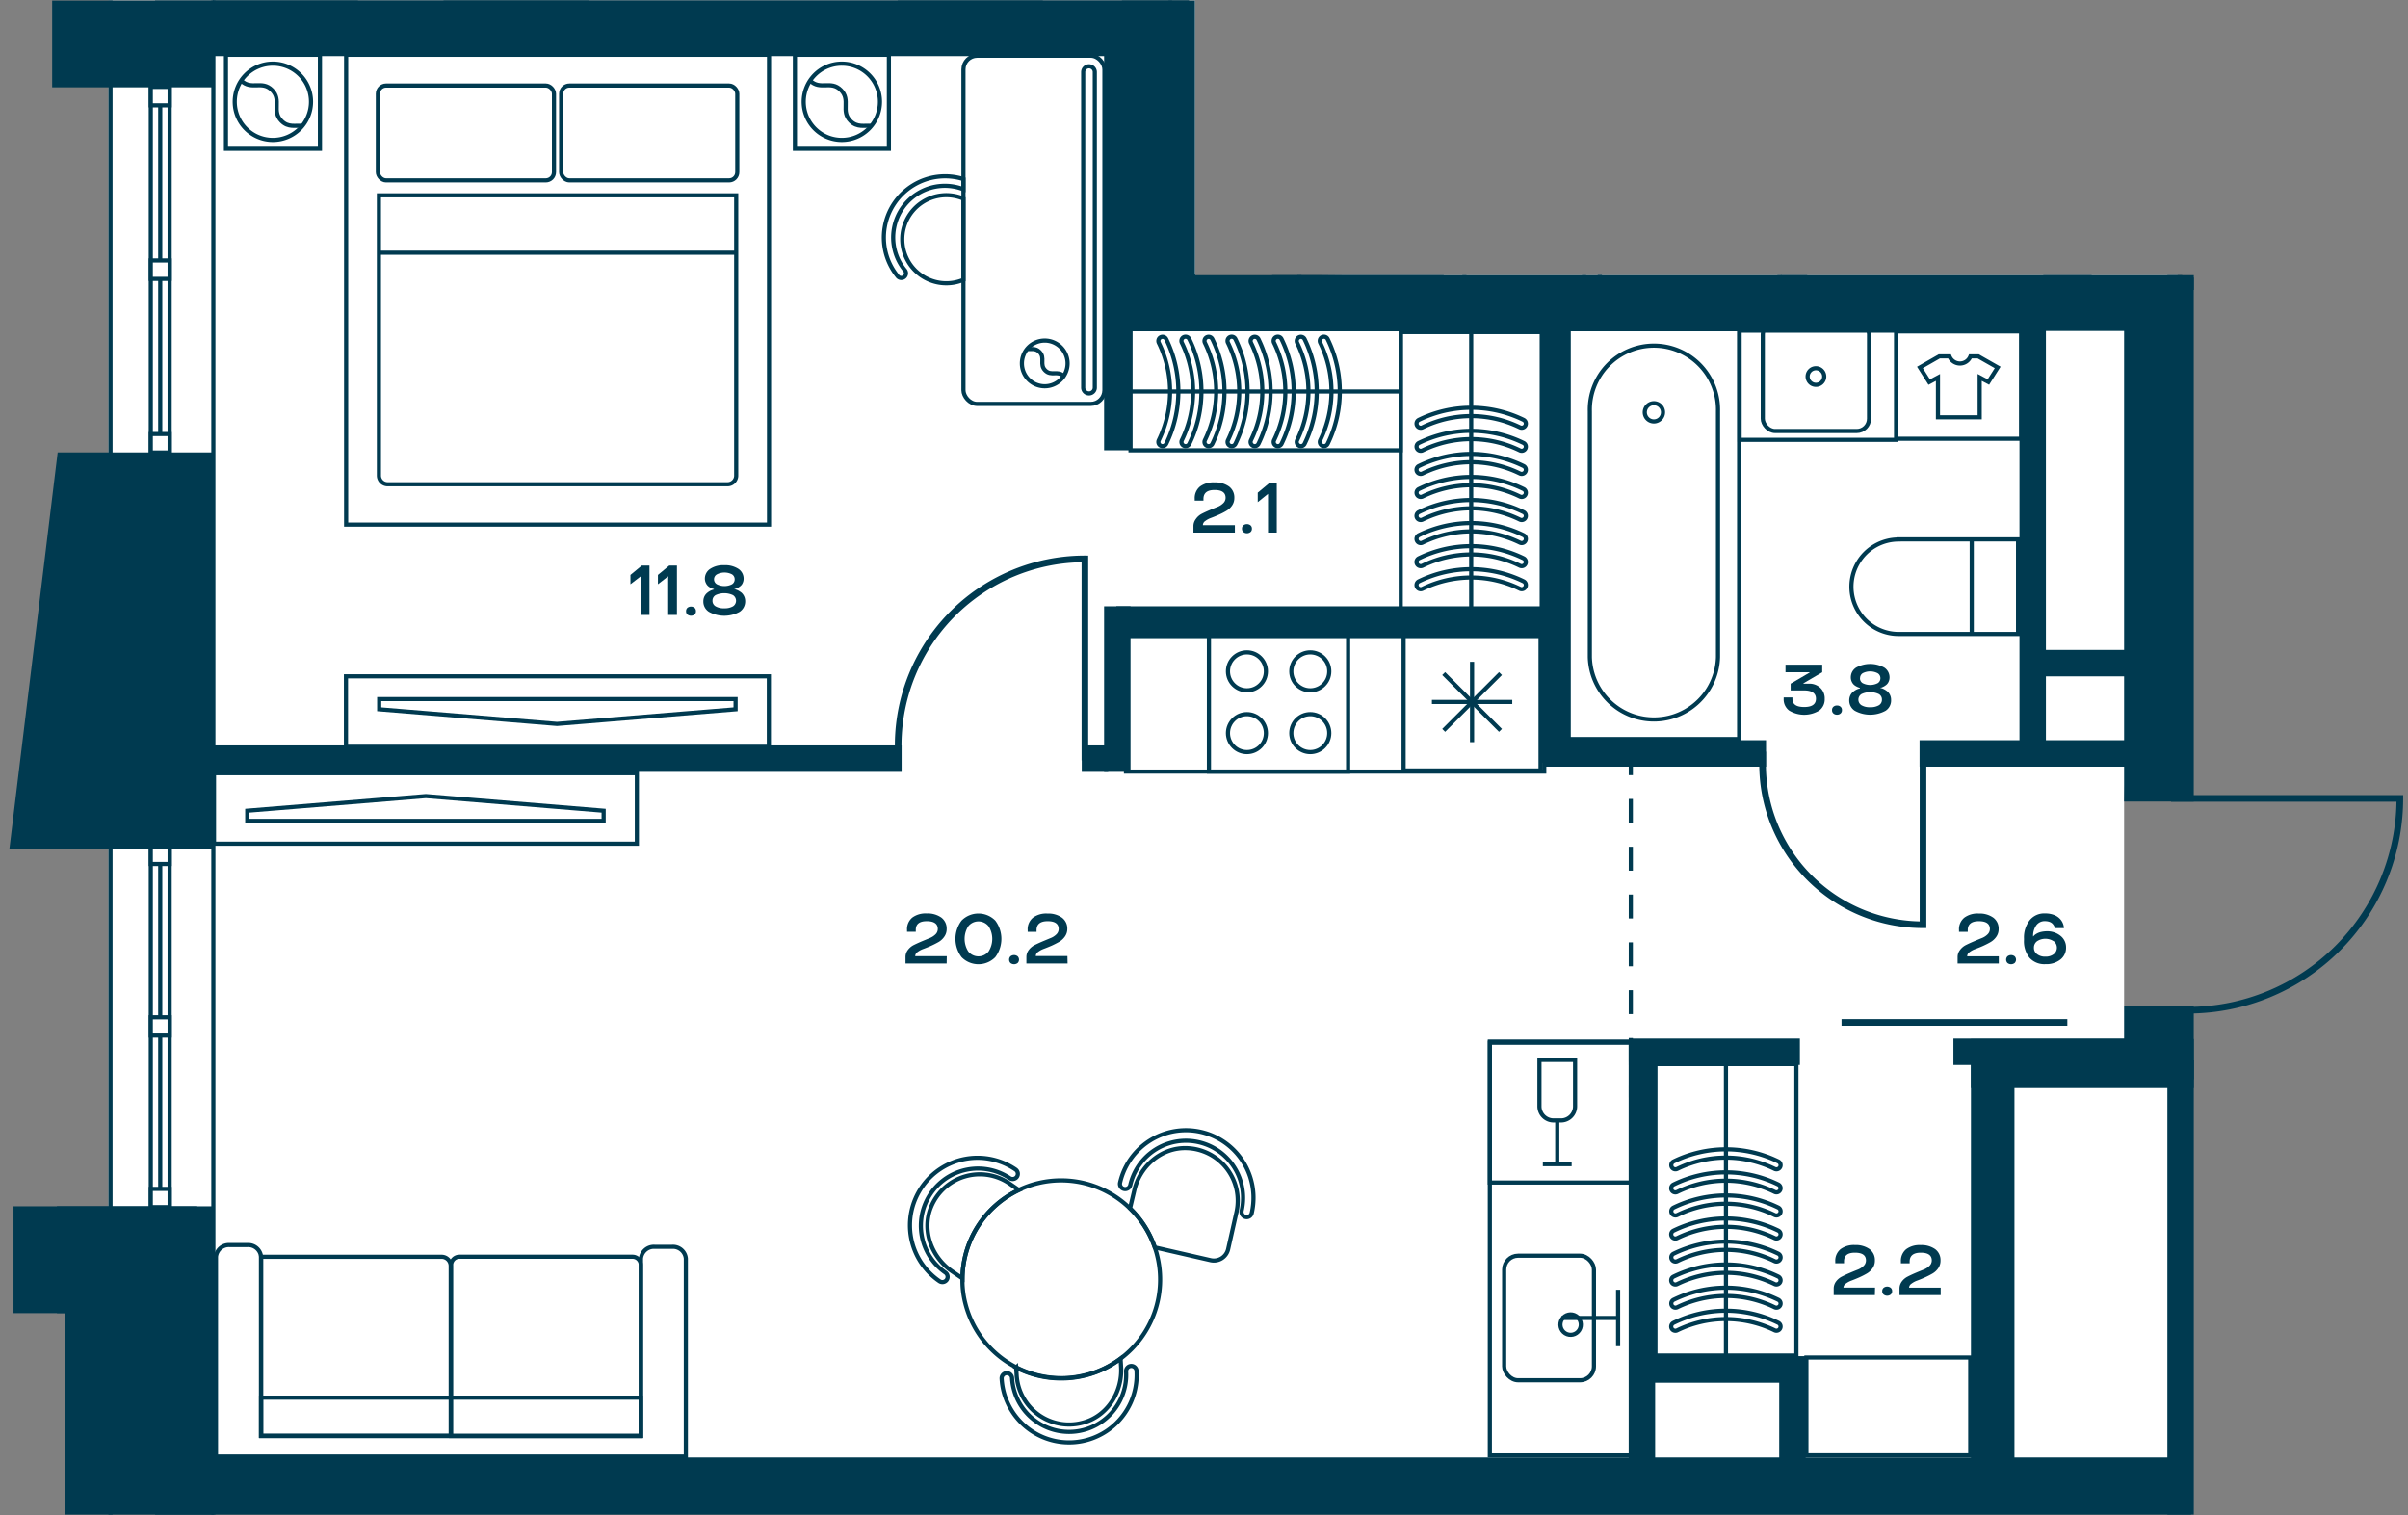 <svg id="Слой_1" data-name="Слой 1" xmlns="http://www.w3.org/2000/svg" xmlns:xlink="http://www.w3.org/1999/xlink" viewBox="0 0 581.1 365.67"><rect x="0" y="0" width="581.1" height="365.67" fill="#808080" stroke="none"/><defs><clipPath id="clip-path"><polygon points="0 0.14 0 316.91 15.65 316.91 15.65 365.53 581.1 365.53 581.1 66.41 288.4 66.41 288.4 0.14 0 0.14" fill="none"/></clipPath></defs><g clip-path="url(#clip-path)"><polygon points="579.11 -442.17 579.11 -101.97 644.16 -98.19 655.26 -79.24 655.26 -31.99 653.94 172.35 673.6 176.99 676.79 208.42 1141.13 208.42 1141.13 -442.17 579.11 -442.17" fill="#fff"/></g><path d="M317.5,66.41l208,2,0-2ZM26.19.14V1.83H284.93V66.09l3.47,0V.14Z" fill="#fff"/><polygon points="26.19 0.54 26.19 357.35 526.66 358.32 526.66 253.82 512.59 242.75 512.59 193.44 517.83 70.74 286.87 67.44 286.87 0.54 26.19 0.54" fill="#fff"/><g clip-path="url(#clip-path)"><rect x="26.67" y="-441.75" width="1115.44" height="2194.74" fill="none" stroke="#003a50" stroke-miterlimit="10"/><polygon points="51.49 643.97 51.49 1730.04 1117.96 1730.04 1117.96 -417.83 51.49 -417.99 51.49 575.17 51.49 643.97" fill="none" stroke="#003a50" stroke-miterlimit="10"/></g><rect x="36.39" y="204.1" width="4.55" height="87.23" fill="#fff"/><rect x="36.39" y="204.1" width="4.55" height="87.23" fill="none" stroke="#003a50" stroke-miterlimit="10"/><line x1="38.67" y1="204.1" x2="38.67" y2="291.33" fill="none" stroke="#003a50" stroke-miterlimit="10"/><rect x="36.39" y="204.1" width="4.55" height="4.41" fill="#fff"/><rect x="36.39" y="204.1" width="4.55" height="4.41" fill="none" stroke="#003a50" stroke-miterlimit="10"/><rect x="36.39" y="286.93" width="4.55" height="4.4" fill="#fff"/><rect x="36.39" y="286.93" width="4.55" height="4.4" fill="none" stroke="#003a50" stroke-miterlimit="10"/><rect x="36.39" y="245.51" width="4.55" height="4.41" fill="#fff"/><rect x="36.39" y="245.51" width="4.55" height="4.41" fill="none" stroke="#003a50" stroke-miterlimit="10"/><rect x="36.39" y="20.97" width="4.55" height="88.23" fill="#fff"/><rect x="36.39" y="20.97" width="4.55" height="88.23" fill="none" stroke="#003a50" stroke-miterlimit="10"/><line x1="38.67" y1="20.97" x2="38.67" y2="109.2" fill="none" stroke="#003a50" stroke-miterlimit="10"/><rect x="36.39" y="20.97" width="4.55" height="4.45" fill="#fff"/><rect x="36.39" y="20.97" width="4.55" height="4.45" fill="none" stroke="#003a50" stroke-miterlimit="10"/><rect x="36.39" y="104.75" width="4.55" height="4.46" fill="#fff"/><rect x="36.39" y="104.75" width="4.55" height="4.46" fill="none" stroke="#003a50" stroke-miterlimit="10"/><rect x="36.39" y="62.86" width="4.55" height="4.45" fill="#fff"/><rect x="36.39" y="62.86" width="4.55" height="4.45" fill="none" stroke="#003a50" stroke-miterlimit="10"/><g clip-path="url(#clip-path)"><rect x="313.57" y="37.25" width="72.48" height="29.76" fill="none" stroke="#003a50" stroke-miterlimit="10"/></g><rect x="359.53" y="251.65" width="34.02" height="99.6" fill="none" stroke="#003a50" stroke-miterlimit="10"/><g clip-path="url(#clip-path)"><rect x="51.86" y="-33.76" width="230.49" height="34.02" fill="none" stroke="#003a50" stroke-miterlimit="10"/><rect x="386.09" y="-29.07" width="43.33" height="96.06" fill="none" stroke="#003a50" stroke-miterlimit="10"/><path d="M391.46,46.84V-8.92a15.93,15.93,0,0,1,15.93-15.93h.73A15.94,15.94,0,0,1,424.06-8.92V46.84a15.94,15.94,0,0,1-15.94,15.93h-.73A15.93,15.93,0,0,1,391.46,46.84Z" fill="none" stroke="#003a50" stroke-miterlimit="10"/><path d="M407.76,45.25a2.27,2.27,0,1,1-2.27,2.27A2.27,2.27,0,0,1,407.76,45.25Z" fill="none" stroke="#003a50" stroke-miterlimit="10"/></g><rect x="378.56" y="79.46" width="41.13" height="98.9" fill="none" stroke="#003a50" stroke-miterlimit="10"/><g clip-path="url(#clip-path)"><path d="M414.59,99.28v59.28a15.47,15.47,0,0,1-30.93,0V99.28a15.47,15.47,0,1,1,30.93,0Z" fill="none" stroke="#003a50" stroke-miterlimit="10"/><path d="M399.12,101.71a2.2,2.2,0,1,1,2.2-2.2A2.21,2.21,0,0,1,399.12,101.71Z" fill="none" stroke="#003a50" stroke-miterlimit="10"/><path d="M342.49,10.37H313.64V-12.42h28.85A11.39,11.39,0,0,1,353.89-1,11.39,11.39,0,0,1,342.49,10.37Z" fill="none" stroke="#003a50" stroke-miterlimit="10"/><path d="M458.19,130.17H487V153H458.19a11.4,11.4,0,0,1,0-22.8Z" fill="none" stroke="#003a50" stroke-miterlimit="10"/></g><line x1="475.82" y1="152.97" x2="475.82" y2="130.17" fill="none" stroke="#003a50" stroke-miterlimit="10"/><g clip-path="url(#clip-path)"><rect x="353.34" y="39.64" width="28.96" height="29.71" rx="3.36" fill="none" stroke="#003a50" stroke-miterlimit="10"/><circle cx="367.82" cy="54.49" r="2.27" transform="translate(255.11 408.83) rotate(-80.78)" fill="none" stroke="#003a50" stroke-miterlimit="10"/></g><rect x="419.8" y="79.81" width="37.82" height="26.34" fill="none" stroke="#003a50" stroke-miterlimit="10"/><g clip-path="url(#clip-path)"><rect x="425.4" y="77.71" width="25.64" height="26.31" rx="2.97" fill="none" stroke="#003a50" stroke-miterlimit="10"/><path d="M438.22,92.87a2,2,0,1,1,2-2A2,2,0,0,1,438.22,92.87Z" fill="none" stroke="#003a50" stroke-miterlimit="10"/><rect x="313.88" y="37.25" width="34.02" height="28.84" fill="none" stroke="#003a50" stroke-miterlimit="10"/><path d="M336.2,43.36h-2.12a3.07,3.07,0,0,1-5.71,0h-2.79l-5.28,3,2.52,4,2.38-1.27V60h11.37V49.11L339,50.38l2.53-4Z" fill="none" stroke="#003a50" stroke-miterlimit="10"/></g><rect x="457.62" y="79.99" width="30.12" height="25.9" fill="none" stroke="#003a50" stroke-miterlimit="10"/><g clip-path="url(#clip-path)"><path d="M477.38,86h-1.87a2.72,2.72,0,0,1-5.06,0H468l-4.68,2.68,2.24,3.53,2.11-1.12v9.62h10.07V91.08l2.1,1.12,2.24-3.53Z" fill="none" stroke="#003a50" stroke-miterlimit="10"/><rect x="107.53" y="-33.75" width="34.02" height="34.02" fill="none" stroke="#003a50" stroke-miterlimit="10"/><rect x="217.14" y="-33.75" width="34.02" height="34.02" fill="none" stroke="#003a50" stroke-miterlimit="10"/><rect x="51.87" y="-33.75" width="34.02" height="34.02" fill="none" stroke="#003a50" stroke-miterlimit="10"/></g><rect x="338.72" y="152.89" width="33.05" height="33.05" fill="none" stroke="#003a50" stroke-miterlimit="10"/><line x1="355.24" y1="179.11" x2="355.24" y2="159.72" fill="none" stroke="#003a50" stroke-miterlimit="10"/><line x1="364.94" y1="169.41" x2="345.55" y2="169.41" fill="none" stroke="#003a50" stroke-miterlimit="10"/><line x1="362.1" y1="176.27" x2="348.39" y2="162.56" fill="none" stroke="#003a50" stroke-miterlimit="10"/><line x1="362.1" y1="162.56" x2="348.39" y2="176.27" fill="none" stroke="#003a50" stroke-miterlimit="10"/><g clip-path="url(#clip-path)"><rect x="362.99" y="303.05" width="21.66" height="30.06" rx="3.36" fill="none" stroke="#003a50" stroke-miterlimit="10"/><circle cx="377.62" cy="318.08" r="2.46" transform="matrix(0.53, -0.85, 0.85, 0.53, -91.48, 472.08)" fill="none" stroke="#003a50" stroke-miterlimit="10"/></g><line x1="376.86" y1="318.08" x2="390.47" y2="318.08" fill="none" stroke="#003a50" stroke-miterlimit="10"/><line x1="390.48" y1="324.89" x2="390.48" y2="311.27" fill="none" stroke="#003a50" stroke-miterlimit="10"/><rect x="338.03" y="80.15" width="34.02" height="68.03" fill="none" stroke="#003a50" stroke-miterlimit="10"/><g clip-path="url(#clip-path)"><path d="M342.85,131.07a1,1,0,0,1-.9-.56,1,1,0,0,1,.45-1.35,28.77,28.77,0,0,1,25.26,0,1,1,0,0,1,.46,1.34,1,1,0,0,1-1.34.46,26.81,26.81,0,0,0-23.49,0A1,1,0,0,1,342.85,131.07Z" fill="none" stroke="#003a50" stroke-miterlimit="10"/><path d="M342.85,125.5a1,1,0,0,1-.45-1.9,28.77,28.77,0,0,1,25.26,0,1,1,0,1,1-.88,1.8,26.72,26.72,0,0,0-23.49,0A1,1,0,0,1,342.85,125.5Z" fill="none" stroke="#003a50" stroke-miterlimit="10"/><path d="M342.85,119.93a1,1,0,0,1-.9-.56,1,1,0,0,1,.45-1.34,28.77,28.77,0,0,1,25.26,0,1,1,0,1,1-.88,1.8,26.72,26.72,0,0,0-23.49,0A1,1,0,0,1,342.85,119.93Z" fill="none" stroke="#003a50" stroke-miterlimit="10"/><path d="M342.85,114.37a1,1,0,0,1-.45-1.9,28.77,28.77,0,0,1,25.26,0,1,1,0,1,1-.88,1.8,26.72,26.72,0,0,0-23.49,0A1,1,0,0,1,342.85,114.37Z" fill="none" stroke="#003a50" stroke-miterlimit="10"/><path d="M342.85,108.8a1,1,0,0,1-.9-.56,1,1,0,0,1,.45-1.34,28.77,28.77,0,0,1,25.26,0,1,1,0,1,1-.88,1.8,26.72,26.72,0,0,0-23.49,0A1,1,0,0,1,342.85,108.8Z" fill="none" stroke="#003a50" stroke-miterlimit="10"/><path d="M342.85,103.24a1,1,0,0,1-.9-.56,1,1,0,0,1,.45-1.35,28.77,28.77,0,0,1,25.26,0,1,1,0,0,1,.46,1.34,1,1,0,0,1-1.34.46,26.81,26.81,0,0,0-23.49,0A.9.9,0,0,1,342.85,103.24Z" fill="none" stroke="#003a50" stroke-miterlimit="10"/><path d="M342.85,136.63a1,1,0,0,1-.45-1.9,28.77,28.77,0,0,1,25.26,0,1,1,0,0,1-.88,1.8,26.72,26.72,0,0,0-23.49,0A1,1,0,0,1,342.85,136.63Z" fill="none" stroke="#003a50" stroke-miterlimit="10"/><path d="M342.85,142.2a1,1,0,0,1-.9-.56,1,1,0,0,1,.45-1.35,28.77,28.77,0,0,1,25.26,0,1,1,0,0,1,.46,1.34,1,1,0,0,1-1.34.46,26.81,26.81,0,0,0-23.49,0A1,1,0,0,1,342.85,142.2Z" fill="none" stroke="#003a50" stroke-miterlimit="10"/></g><line x1="355.03" y1="148.18" x2="355.03" y2="80.54" fill="none" stroke="#003a50" stroke-miterlimit="10"/><g clip-path="url(#clip-path)"><path d="M290.67,82.29a1,1,0,0,1,1.9-.44,28.77,28.77,0,0,1,0,25.26,1,1,0,1,1-1.8-.88,26.74,26.74,0,0,0,0-23.5A1,1,0,0,1,290.67,82.29Z" fill="none" stroke="#003a50" stroke-miterlimit="10"/><path d="M296.23,82.29a1,1,0,0,1,1.91-.44,28.77,28.77,0,0,1,0,25.26,1,1,0,0,1-1.34.46,1,1,0,0,1-.46-1.34,26.83,26.83,0,0,0,0-23.5A.87.87,0,0,1,296.23,82.29Z" fill="none" stroke="#003a50" stroke-miterlimit="10"/><path d="M301.8,82.29a1,1,0,0,1,.56-.9,1,1,0,0,1,1.34.46,28.77,28.77,0,0,1,0,25.26,1,1,0,1,1-1.8-.88,26.74,26.74,0,0,0,0-23.5A1,1,0,0,1,301.8,82.29Z" fill="none" stroke="#003a50" stroke-miterlimit="10"/><path d="M307.36,82.29a1,1,0,0,1,1.91-.44,28.77,28.77,0,0,1,0,25.26,1,1,0,0,1-1.34.46,1,1,0,0,1-.46-1.34,26.83,26.83,0,0,0,0-23.5A.87.87,0,0,1,307.36,82.29Z" fill="none" stroke="#003a50" stroke-miterlimit="10"/><path d="M312.93,82.29a1,1,0,0,1,.56-.9,1,1,0,0,1,1.34.46,28.77,28.77,0,0,1,0,25.26,1,1,0,1,1-1.8-.88,26.74,26.74,0,0,0,0-23.5A1,1,0,0,1,312.93,82.29Z" fill="none" stroke="#003a50" stroke-miterlimit="10"/><path d="M318.49,82.29a1,1,0,0,1,1.91-.44,28.77,28.77,0,0,1,0,25.26,1,1,0,0,1-1.34.46,1,1,0,0,1-.46-1.34,26.83,26.83,0,0,0,0-23.5A1,1,0,0,1,318.49,82.29Z" fill="none" stroke="#003a50" stroke-miterlimit="10"/><path d="M285.1,82.29a1,1,0,0,1,1.91-.44,28.77,28.77,0,0,1,0,25.26,1,1,0,0,1-1.34.46,1,1,0,0,1-.46-1.34,26.83,26.83,0,0,0,0-23.5A.87.87,0,0,1,285.1,82.29Z" fill="none" stroke="#003a50" stroke-miterlimit="10"/><path d="M279.54,82.29a1,1,0,0,1,1.9-.44,28.77,28.77,0,0,1,0,25.26,1,1,0,1,1-1.8-.88,26.74,26.74,0,0,0,0-23.5A1,1,0,0,1,279.54,82.29Z" fill="none" stroke="#003a50" stroke-miterlimit="10"/></g><line x1="272.82" y1="94.48" x2="338.02" y2="94.48" fill="none" stroke="#003a50" stroke-miterlimit="10"/><rect x="272.82" y="79.46" width="65.21" height="29.22" fill="none" stroke="#003a50" stroke-miterlimit="10"/><g clip-path="url(#clip-path)"><rect x="436.37" y="35.03" width="56.47" height="30.8" fill="none" stroke="#003a50" stroke-miterlimit="10"/><path d="M451.87,39.4a.92.92,0,0,1,.51-.82.9.9,0,0,1,1.21.42,26,26,0,0,1,0,22.87.9.9,0,0,1-1.62-.8,24.31,24.31,0,0,0,0-21.27A.85.85,0,0,1,451.87,39.4Z" fill="none" stroke="#003a50" stroke-miterlimit="10"/><path d="M456.91,39.4a.92.92,0,0,1,.51-.82.9.9,0,0,1,1.21.42,26,26,0,0,1,0,22.87.91.91,0,0,1-1.63-.8,24.22,24.22,0,0,0,0-21.27A1,1,0,0,1,456.91,39.4Z" fill="none" stroke="#003a50" stroke-miterlimit="10"/><path d="M462,39.4a.92.92,0,0,1,.51-.82.9.9,0,0,1,1.21.42,26,26,0,0,1,0,22.87.91.91,0,0,1-1.63-.8,24.22,24.22,0,0,0,0-21.27A1,1,0,0,1,462,39.4Z" fill="none" stroke="#003a50" stroke-miterlimit="10"/><path d="M467,39.4a.9.9,0,0,1,1.72-.4,26.09,26.09,0,0,1,0,22.87.91.91,0,0,1-1.63-.8,24.22,24.22,0,0,0,0-21.27A.83.83,0,0,1,467,39.4Z" fill="none" stroke="#003a50" stroke-miterlimit="10"/><path d="M472,39.4a.9.9,0,0,1,1.72-.4,26.09,26.09,0,0,1,0,22.87.91.91,0,0,1-1.63-.8,24.22,24.22,0,0,0,0-21.27A.83.83,0,0,1,472,39.4Z" fill="none" stroke="#003a50" stroke-miterlimit="10"/><path d="M477.06,39.4a.91.91,0,0,1,1.73-.4,26.09,26.09,0,0,1,0,22.87.91.91,0,0,1-1.63-.8,24.22,24.22,0,0,0,0-21.27A.85.85,0,0,1,477.06,39.4Z" fill="none" stroke="#003a50" stroke-miterlimit="10"/><path d="M446.83,39.4a.92.92,0,0,1,.51-.82.9.9,0,0,1,1.21.42,26,26,0,0,1,0,22.87.9.9,0,1,1-1.62-.8,24.31,24.31,0,0,0,0-21.27A.85.85,0,0,1,446.83,39.4Z" fill="none" stroke="#003a50" stroke-miterlimit="10"/><path d="M441.79,39.4a.91.91,0,0,1,1.73-.4,26.09,26.09,0,0,1,0,22.87.91.91,0,0,1-1.22.41.89.89,0,0,1-.41-1.21,24.31,24.31,0,0,0,0-21.27A.85.85,0,0,1,441.79,39.4Z" fill="none" stroke="#003a50" stroke-miterlimit="10"/></g><rect x="399.49" y="256.81" width="34.02" height="70.33" fill="none" stroke="#003a50" stroke-miterlimit="10"/><rect x="435.92" y="327.62" width="39.54" height="23.61" fill="none" stroke="#003a50" stroke-miterlimit="10"/><rect x="291.74" y="152.62" width="33.59" height="33.59" fill="none" stroke="#003a50" stroke-miterlimit="10"/><g clip-path="url(#clip-path)"><circle cx="316.2" cy="176.93" r="4.58" fill="none" stroke="#003a50" stroke-miterlimit="10"/><circle cx="300.91" cy="176.93" r="4.58" fill="none" stroke="#003a50" stroke-miterlimit="10"/><circle cx="316.2" cy="162.02" r="4.58" fill="none" stroke="#003a50" stroke-miterlimit="10"/><circle cx="300.91" cy="162.02" r="4.58" fill="none" stroke="#003a50" stroke-miterlimit="10"/></g><rect x="83.49" y="163.22" width="102.05" height="17.01" fill="none" stroke="#003a50" stroke-miterlimit="10"/><polygon points="91.51 171.18 134.41 174.71 177.51 171.18 177.51 168.72 91.51 168.72 91.51 171.18" fill="none" stroke="#003a50" stroke-miterlimit="10"/><rect x="51.64" y="186.6" width="102.05" height="17.01" fill="none" stroke="#003a50" stroke-miterlimit="10"/><polygon points="145.67 195.65 102.77 192.12 59.67 195.65 59.67 198.1 145.67 198.1 145.67 195.65" fill="none" stroke="#003a50" stroke-miterlimit="10"/><rect x="271.72" y="152.62" width="100.94" height="33.59" fill="none" stroke="#003a50" stroke-miterlimit="10"/><g clip-path="url(#clip-path)"><path d="M300.58,293.71a1.27,1.27,0,0,1-.95-1.51A13.78,13.78,0,1,0,272.76,286a1.26,1.26,0,0,1-2.46-.57,16.3,16.3,0,0,1,31.78,7.29A1.25,1.25,0,0,1,300.58,293.71Z" fill="none" stroke="#003a50" stroke-miterlimit="10"/><path d="M245.41,284a1.26,1.26,0,0,1-1.75.33,13.79,13.79,0,0,0-15.53,22.79,1.25,1.25,0,0,1,.34,1.74,1.26,1.26,0,0,1-1.75.34,16.3,16.3,0,0,1,18.35-26.95A1.26,1.26,0,0,1,245.41,284Z" fill="none" stroke="#003a50" stroke-miterlimit="10"/><path d="M242.9,331.39a1.26,1.26,0,0,1,1.33,1.18A13.78,13.78,0,1,0,271.75,331a1.26,1.26,0,0,1,2.52-.16,16.3,16.3,0,0,1-32.55,1.94A1.26,1.26,0,0,1,242.9,331.39Z" fill="none" stroke="#003a50" stroke-miterlimit="10"/><path d="M286.38,277.09a12.69,12.69,0,0,1,12,15.48l-2,8.88a3.53,3.53,0,0,1-4.24,2.68l-13.44-3.08a23.73,23.73,0,0,0-6-9.44l1-4.2C275,281.45,280.26,276.89,286.38,277.09Z" fill="none" stroke="#003a50" stroke-miterlimit="10"/><path d="M243.58,285.61l2.32,1.6a23.81,23.81,0,0,0-13.64,21.32l-2.52-1.72c-5-3.44-7.4-10-5-15.64A12.7,12.7,0,0,1,243.58,285.61Z" fill="none" stroke="#003a50" stroke-miterlimit="10"/><path d="M270.42,327.89l.12,2c.36,6.12-3.4,12-9.32,13.48a12.66,12.66,0,0,1-15.88-11.48l-.12-1.84a23.93,23.93,0,0,0,16.64,1.92A23.5,23.5,0,0,0,270.42,327.89Z" fill="none" stroke="#003a50" stroke-miterlimit="10"/><path d="M272.66,291.61a23.73,23.73,0,0,1,6,9.44,16.51,16.51,0,0,1,.6,2,23.85,23.85,0,0,1-8.84,24.84,23.5,23.5,0,0,1-8.56,4,23.87,23.87,0,0,1-28.92-17.4,22.12,22.12,0,0,1-.68-6,23.81,23.81,0,0,1,13.64-21.32,22.85,22.85,0,0,1,4.48-1.6A23.8,23.8,0,0,1,272.66,291.61Z" fill="none" stroke="#003a50" stroke-miterlimit="10"/><path d="M108.77,305.52v41H63V303.31h43.56A2.21,2.21,0,0,1,108.77,305.52Z" fill="none" stroke="#003a50" stroke-miterlimit="10"/><path d="M154.64,305.3v41.26H108.87V305.3a2,2,0,0,1,2-2h41.81A2,2,0,0,1,154.64,305.3Z" fill="none" stroke="#003a50" stroke-miterlimit="10"/><path d="M63,303.31a3.11,3.11,0,0,0-3.33-2.83H55.45a3.12,3.12,0,0,0-3.33,2.83v48.2H165.51V303.74a3.12,3.12,0,0,0-3.33-2.84H158a3.12,3.12,0,0,0-3.32,2.84v42.82H63Z" fill="none" stroke="#003a50" stroke-miterlimit="10"/></g><rect x="63" y="337.31" width="91.64" height="9.25" fill="none" stroke="#003a50" stroke-miterlimit="10"/><rect x="54.53" y="13.22" width="22.68" height="22.68" fill="none" stroke="#003a50" stroke-miterlimit="10"/><g clip-path="url(#clip-path)"><path d="M72.36,31.06a9.2,9.2,0,1,1,0-13A9.19,9.19,0,0,1,72.36,31.06Z" fill="none" stroke="#003a50" stroke-miterlimit="10"/><path d="M73,30.37c-1.7-.17-3.42.48-5.07-1.18-2.43-2.43.14-5-2.29-7.45s-5,.14-7.46-2.3" fill="none" stroke="#003a50" stroke-miterlimit="10"/></g><rect x="191.83" y="13.22" width="22.68" height="22.68" fill="none" stroke="#003a50" stroke-miterlimit="10"/><g clip-path="url(#clip-path)"><path d="M209.66,31.06a9.2,9.2,0,1,1,0-13A9.19,9.19,0,0,1,209.66,31.06Z" fill="none" stroke="#003a50" stroke-miterlimit="10"/><path d="M210.29,30.37c-1.69-.17-3.41.48-5.07-1.18-2.43-2.43.14-5-2.29-7.45s-5,.14-7.46-2.3" fill="none" stroke="#003a50" stroke-miterlimit="10"/></g><rect x="83.53" y="13.22" width="102.05" height="113.39" fill="none" stroke="#003a50" stroke-miterlimit="10"/><g clip-path="url(#clip-path)"><path d="M175.58,116.87H93.53a2.1,2.1,0,0,1-2.09-2.09V47.14h86.22v67.64A2.09,2.09,0,0,1,175.58,116.87Z" fill="none" stroke="#003a50" stroke-miterlimit="10"/><rect x="91.19" y="20.65" width="42.5" height="22.88" rx="1.98" fill="none" stroke="#003a50" stroke-miterlimit="10"/><rect x="135.42" y="20.65" width="42.5" height="22.88" rx="1.98" fill="none" stroke="#003a50" stroke-miterlimit="10"/></g><line x1="177.92" y1="60.99" x2="91.19" y2="60.99" fill="none" stroke="#003a50" stroke-miterlimit="10"/><g clip-path="url(#clip-path)"><path d="M404.32,310a1,1,0,0,1-.44-1.91,28.77,28.77,0,0,1,25.26,0,1,1,0,0,1,.45,1.34,1,1,0,0,1-1.34.46,26.81,26.81,0,0,0-23.49,0A1,1,0,0,1,404.32,310Z" fill="none" stroke="#003a50" stroke-miterlimit="10"/><path d="M404.32,304.46a1,1,0,0,1-.44-1.9,28.77,28.77,0,0,1,25.26,0,1,1,0,0,1-.89,1.8,26.72,26.72,0,0,0-23.49,0A1,1,0,0,1,404.32,304.46Z" fill="none" stroke="#003a50" stroke-miterlimit="10"/><path d="M404.32,298.9a1,1,0,0,1-.44-1.91,28.77,28.77,0,0,1,25.26,0,1,1,0,0,1,.45,1.34,1,1,0,0,1-1.34.46,26.81,26.81,0,0,0-23.49,0A1,1,0,0,1,404.32,298.9Z" fill="none" stroke="#003a50" stroke-miterlimit="10"/><path d="M404.32,293.33a1,1,0,0,1-.44-1.9,28.77,28.77,0,0,1,25.26,0,1,1,0,0,1-.89,1.8,26.72,26.72,0,0,0-23.49,0A1,1,0,0,1,404.32,293.33Z" fill="none" stroke="#003a50" stroke-miterlimit="10"/><path d="M404.32,287.77a1,1,0,0,1-.44-1.91,28.77,28.77,0,0,1,25.26,0,1,1,0,0,1,.45,1.34,1,1,0,0,1-1.34.46,26.81,26.81,0,0,0-23.49,0A1,1,0,0,1,404.32,287.77Z" fill="none" stroke="#003a50" stroke-miterlimit="10"/><path d="M404.32,282.2a1,1,0,0,1-.44-1.9,28.77,28.77,0,0,1,25.26,0,1,1,0,0,1-.89,1.8,26.72,26.72,0,0,0-23.49,0A1,1,0,0,1,404.32,282.2Z" fill="none" stroke="#003a50" stroke-miterlimit="10"/><path d="M404.32,315.59a1,1,0,0,1-.44-1.9,28.77,28.77,0,0,1,25.26,0,1,1,0,0,1-.89,1.8,26.72,26.72,0,0,0-23.49,0A1,1,0,0,1,404.32,315.59Z" fill="none" stroke="#003a50" stroke-miterlimit="10"/><path d="M404.32,321.16a1,1,0,0,1-.44-1.91,28.77,28.77,0,0,1,25.26,0,1,1,0,0,1,.45,1.34,1,1,0,0,1-1.34.46,26.81,26.81,0,0,0-23.49,0A.87.87,0,0,1,404.32,321.16Z" fill="none" stroke="#003a50" stroke-miterlimit="10"/></g><line x1="416.51" y1="327.14" x2="416.51" y2="256.81" fill="none" stroke="#003a50" stroke-miterlimit="10"/><g clip-path="url(#clip-path)"><path d="M232.5,43.23a14.78,14.78,0,0,0-15.93,23.38,1.14,1.14,0,1,0,1.77-1.43,12.47,12.47,0,0,1,14.16-19.5Z" fill="none" stroke="#003a50" stroke-miterlimit="10"/><rect x="232.5" y="13.45" width="34.02" height="84.03" rx="3.31" fill="none" stroke="#003a50" stroke-miterlimit="10"/><path d="M262.8,16a1.4,1.4,0,0,0-1.4,1.4V93.54a1.4,1.4,0,0,0,2.8,0V17.4a1.4,1.4,0,0,0-1.4-1.4" fill="none" stroke="#003a50" stroke-miterlimit="10"/><path d="M248.22,83.81a5.51,5.51,0,1,1,0,7.79A5.51,5.51,0,0,1,248.22,83.81Z" fill="none" stroke="#003a50" stroke-miterlimit="10"/><path d="M247.85,84.22c1,.1,2.05-.28,3,.7,1.46,1.46-.08,3,1.38,4.47s3-.08,4.47,1.38" fill="none" stroke="#003a50" stroke-miterlimit="10"/><path d="M232.5,47.94a10.63,10.63,0,1,0,0,19.59Z" fill="none" stroke="#003a50" stroke-miterlimit="10"/></g><rect x="359.53" y="251.37" width="34.02" height="34.02" fill="none" stroke="#003a50" stroke-miterlimit="10"/><line x1="375.8" y1="270.4" x2="375.8" y2="280.96" fill="none" stroke="#003a50" stroke-miterlimit="10"/><g clip-path="url(#clip-path)"><path d="M376.71,270.4h-1.82a3.4,3.4,0,0,1-3.39-3.4V255.8h8.6V267A3.4,3.4,0,0,1,376.71,270.4Z" fill="none" stroke="#003a50" stroke-miterlimit="10"/></g><line x1="372.32" y1="280.96" x2="379.27" y2="280.96" fill="none" stroke="#003a50" stroke-miterlimit="10"/><g clip-path="url(#clip-path)"><path d="M425.35,181.39v3.07a38.71,38.71,0,0,0,38.71,38.72V181.39" fill="none" stroke="#003a50" stroke-miterlimit="10" stroke-width="1.6"/><path d="M216.75,183.52v-3.58a45.05,45.05,0,0,1,45.06-45.06v48.64" fill="none" stroke="#003a50" stroke-miterlimit="10" stroke-width="1.6"/><path d="M523.92,243.8H528a51.13,51.13,0,0,0,51.13-51.12H523.92" fill="none" stroke="#003a50" stroke-miterlimit="10" stroke-width="1.6"/><line x1="498.89" y1="246.75" x2="444.4" y2="246.75" fill="none" stroke="#003a50" stroke-miterlimit="10" stroke-width="1.6"/><polygon points="51.59 109.18 51.59 204.92 2.26 204.92 13.92 109.18 51.59 109.18" fill="#003a50" fill-rule="evenodd"/><rect x="12.59" y="-73.49" width="39" height="94.57" fill="#003a50"/><rect x="13.74" y="291.12" width="37.85" height="97.19" fill="#003a50"/><rect x="3.26" y="291.12" width="44.33" height="25.9" fill="#003a50"/><rect x="37.43" y="351.75" width="491.33" height="13.79" fill="#003a50"/><rect x="37.42" y="-0.25" width="249.5" height="13.79" fill="#003a50"/><rect x="277.09" y="66.09" width="249.5" height="13.79" fill="#003a50"/><rect x="512.59" y="66.99" width="16.81" height="126.45" fill="#003a50"/><rect x="512.59" y="242.75" width="16.81" height="17.72" fill="#003a50"/><rect x="475.63" y="250.75" width="53.77" height="11.84" fill="#003a50"/><rect x="475.63" y="256.67" width="10.5" height="98.45" fill="#003a50"/><rect x="493.09" y="-33.27" width="11.67" height="106.25" fill="#003a50"/><rect x="270.74" y="-0.25" width="16.18" height="80.12" fill="#003a50"/><rect x="306.99" y="-28.78" width="6.38" height="99.52" fill="#003a50"/><rect x="266.44" y="6.65" width="6.38" height="102.03" fill="#003a50"/><rect x="266.44" y="146.32" width="6.38" height="39.96" fill="#003a50"/><rect x="429.74" y="-28.78" width="6.38" height="99.52" fill="#003a50"/><rect x="281.99" y="-28.78" width="6.38" height="99.52" fill="#003a50"/><rect x="523.03" y="255.91" width="6.38" height="132.4" fill="#003a50"/><rect x="393.04" y="251.61" width="6.38" height="106.7" fill="#003a50"/><rect x="523.03" y="-37.26" width="6.38" height="107.23" fill="#003a50"/><rect x="372.66" y="178.64" width="53.52" height="6.38" fill="#003a50"/><rect x="372.07" y="75.7" width="6.38" height="108.39" fill="#003a50"/><rect x="463.23" y="178.64" width="63.43" height="6.38" fill="#003a50"/><rect x="393.05" y="250.64" width="41.3" height="6.38" fill="#003a50"/><rect x="395.39" y="327.33" width="40.36" height="6.38" fill="#003a50"/><rect x="429.36" y="327.33" width="6.38" height="25.8" fill="#003a50"/><rect x="471.4" y="250.64" width="55.26" height="6.38" fill="#003a50"/><rect x="489.45" y="156.85" width="29.83" height="6.38" fill="#003a50"/><rect x="487.34" y="76.95" width="6.38" height="104.88" fill="#003a50"/><rect x="41.82" y="179.9" width="175.76" height="6.38" fill="#003a50"/><rect x="261.05" y="179.9" width="6.38" height="6.38" fill="#003a50"/><rect x="269.4" y="146.32" width="106.84" height="7.69" fill="#003a50"/><line x1="393.55" y1="264.88" x2="393.55" y2="262.04" fill="none" stroke="#003a50" stroke-miterlimit="10"/><line x1="393.55" y1="256.28" x2="393.55" y2="189.95" fill="none" stroke="#003a50" stroke-miterlimit="10" stroke-dasharray="5.77 5.77"/><line x1="393.55" y1="187.07" x2="393.55" y2="184.24" fill="none" stroke="#003a50" stroke-miterlimit="10"/></g><g clip-path="url(#clip-path)"><path d="M465,10.13l-2.49,1.95V9.84l2.74-2.27h1.86V19.48H465Z" fill="#003a50"/><path d="M469.65,19.35a1,1,0,0,1-.32-.81,1.06,1.06,0,0,1,.32-.8,1.41,1.41,0,0,1,1.74,0,1.06,1.06,0,0,1,.32.8,1,1,0,0,1-.32.81,1.41,1.41,0,0,1-1.74,0Z" fill="#003a50"/><path d="M482.23,18.72a7.71,7.71,0,0,1-7.36,0,2.94,2.94,0,0,1-1.37-2.56,2.69,2.69,0,0,1,.25-1.16,2.43,2.43,0,0,1,.66-.86,4.05,4.05,0,0,1,1.4-.77l.25-.07V13.2a3.05,3.05,0,0,1-.76-.29,2.88,2.88,0,0,1-.67-.44,2.2,2.2,0,0,1-.54-.75,2.57,2.57,0,0,1-.22-1,2.83,2.83,0,0,1,1.25-2.39,7.05,7.05,0,0,1,6.86,0,2.83,2.83,0,0,1,1.24,2.39,2.43,2.43,0,0,1-.22,1,1.87,1.87,0,0,1-.55.74,3.54,3.54,0,0,1-1.2.68l-.22,0v.09l.28.07a5.42,5.42,0,0,1,.62.27,4.19,4.19,0,0,1,.78.5,2.88,2.88,0,0,1,.61.83,2.64,2.64,0,0,1,.28,1.19A3,3,0,0,1,482.23,18.72Zm-5.78-1.36a3.7,3.7,0,0,0,2.1.49,3.89,3.89,0,0,0,2.1-.48,1.59,1.59,0,0,0,0-2.69,3.89,3.89,0,0,0-2.1-.47,3.85,3.85,0,0,0-2.1.47,1.58,1.58,0,0,0,0,2.68Zm-.37-6.51a1.36,1.36,0,0,0,.64,1.19,4.09,4.09,0,0,0,3.65,0,1.36,1.36,0,0,0,.64-1.19,1.38,1.38,0,0,0-.65-1.2,3.94,3.94,0,0,0-3.62,0A1.36,1.36,0,0,0,476.08,10.85Z" fill="#003a50"/><path d="M361.44,9.42h-5.82V7.57h8.86V9.42L360,12.07v.06h1.28a3.87,3.87,0,0,1,2.79,1,3.47,3.47,0,0,1,1.06,2.66,3.35,3.35,0,0,1-1.33,2.82,6.93,6.93,0,0,1-7.24,0,3.35,3.35,0,0,1-1.33-2.85v-.33h2.11v.33c0,1.36.94,2,2.84,2s2.84-.66,2.84-2-1-2-2.84-2h-3.27V12.17l4.58-2.69Z" fill="#003a50"/><path d="M367.18,19.35a1,1,0,0,1-.33-.81,1,1,0,0,1,.33-.8,1.4,1.4,0,0,1,1.73,0,1,1,0,0,1,.33.8,1,1,0,0,1-.33.81,1.4,1.4,0,0,1-1.73,0Z" fill="#003a50"/><path d="M379.76,18.72a7.73,7.73,0,0,1-7.37,0A3,3,0,0,1,371,16.15a2.7,2.7,0,0,1,.26-1.16,2.32,2.32,0,0,1,.66-.86,4,4,0,0,1,1.39-.77l.26-.07V13.2a2.91,2.91,0,0,1-.76-.29,2.51,2.51,0,0,1-.67-.44,2.2,2.2,0,0,1-.54-.75,2.41,2.41,0,0,1-.22-1,2.83,2.83,0,0,1,1.25-2.39,7,7,0,0,1,6.85,0,2.84,2.84,0,0,1,1.25,2.39,2.58,2.58,0,0,1-.22,1,2,2,0,0,1-.55.74,3.54,3.54,0,0,1-1.2.68l-.22,0v.09l.28.07a5.42,5.42,0,0,1,.62.27,3.79,3.79,0,0,1,.77.5,2.89,2.89,0,0,1,.62.83,2.63,2.63,0,0,1,.27,1.19A3,3,0,0,1,379.76,18.72ZM374,17.36a3.75,3.75,0,0,0,2.1.49,3.84,3.84,0,0,0,2.1-.48,1.59,1.59,0,0,0,0-2.69,4.93,4.93,0,0,0-4.2,0,1.58,1.58,0,0,0,0,2.68Zm-.36-6.51a1.36,1.36,0,0,0,.64,1.19,4.09,4.09,0,0,0,3.65,0,1.38,1.38,0,0,0,.64-1.19,1.36,1.36,0,0,0-.66-1.2,3.94,3.94,0,0,0-3.62,0A1.38,1.38,0,0,0,373.61,10.85Z" fill="#003a50"/><path d="M154.62,139.09,152.14,141v-2.25l2.73-2.26h1.86v11.91h-2.11Z" fill="#003a50"/><path d="M161.25,139.09,158.77,141v-2.25l2.73-2.26h1.86v11.91h-2.11Z" fill="#003a50"/><path d="M165.88,148.3a1,1,0,0,1-.32-.8,1.07,1.07,0,0,1,.32-.81,1.41,1.41,0,0,1,1.74,0,1.07,1.07,0,0,1,.32.81,1,1,0,0,1-.32.8,1.41,1.41,0,0,1-1.74,0Z" fill="#003a50"/><path d="M178.46,147.67a7.71,7.71,0,0,1-7.36,0,2.91,2.91,0,0,1-1.37-2.55,2.7,2.7,0,0,1,.25-1.17,2.51,2.51,0,0,1,.66-.85,3.89,3.89,0,0,1,1.4-.77l.25-.07v-.09a3.51,3.51,0,0,1-.76-.29,2.91,2.91,0,0,1-.66-.44,2.21,2.21,0,0,1-.54-.76,2.39,2.39,0,0,1-.23-1,2.8,2.8,0,0,1,1.26-2.38,5.74,5.74,0,0,1,3.42-.9,5.84,5.84,0,0,1,3.43.9,2.82,2.82,0,0,1,1.24,2.38,2.43,2.43,0,0,1-.22,1,1.83,1.83,0,0,1-.55.75,3.72,3.72,0,0,1-1.2.68l-.22,0v.09l.28.07a4,4,0,0,1,.63.26,5.14,5.14,0,0,1,.77.51,2.77,2.77,0,0,1,.89,2A3,3,0,0,1,178.46,147.67Zm-5.78-1.35a3.79,3.79,0,0,0,2.1.48,4,4,0,0,0,2.1-.47,1.6,1.6,0,0,0,0-2.7,4.93,4.93,0,0,0-4.2,0,1.51,1.51,0,0,0-.74,1.35A1.49,1.49,0,0,0,172.68,146.32Zm-.37-6.52A1.36,1.36,0,0,0,173,141a4,4,0,0,0,3.65,0,1.36,1.36,0,0,0,.64-1.19,1.38,1.38,0,0,0-.65-1.2,3.94,3.94,0,0,0-3.62,0A1.36,1.36,0,0,0,172.31,139.8Z" fill="#003a50"/><path d="M436.7,162.25h-5.82v-1.84h8.86v1.84l-4.53,2.65V165h1.28a3.86,3.86,0,0,1,2.79,1,3.5,3.5,0,0,1,1.06,2.67,3.35,3.35,0,0,1-1.33,2.82,7,7,0,0,1-7.24,0,3.36,3.36,0,0,1-1.33-2.86v-.32h2.11v.32c0,1.36.94,2,2.84,2s2.84-.67,2.84-2-1-2-2.84-2h-3.27V165l4.58-2.68Z" fill="#003a50"/><path d="M442.44,172.18a1,1,0,0,1-.33-.8,1,1,0,0,1,.33-.81,1.23,1.23,0,0,1,.87-.3,1.2,1.2,0,0,1,.86.3,1,1,0,0,1,.33.81,1,1,0,0,1-.33.8,1.2,1.2,0,0,1-.86.3A1.23,1.23,0,0,1,442.44,172.18Z" fill="#003a50"/><path d="M455,171.55a7.73,7.73,0,0,1-7.37,0,2.93,2.93,0,0,1-1.37-2.55,2.71,2.71,0,0,1,.26-1.17,2.29,2.29,0,0,1,.66-.85,3.71,3.71,0,0,1,1.39-.77l.26-.07V166a3.32,3.32,0,0,1-.76-.29,3,3,0,0,1-.67-.44,2.35,2.35,0,0,1-.54-.76,2.38,2.38,0,0,1-.22-1,2.81,2.81,0,0,1,1.25-2.38,7,7,0,0,1,6.85,0,2.83,2.83,0,0,1,1.25,2.38,2.43,2.43,0,0,1-.22,1,1.93,1.93,0,0,1-.55.75,3.72,3.72,0,0,1-1.2.68l-.22,0v.09l.28.07a3.62,3.62,0,0,1,.62.26,4.28,4.28,0,0,1,.77.51,2.55,2.55,0,0,1,.62.82,2.68,2.68,0,0,1,.27,1.2A2.94,2.94,0,0,1,455,171.55Zm-5.79-1.35a3.84,3.84,0,0,0,2.1.48,3.94,3.94,0,0,0,2.1-.47,1.51,1.51,0,0,0,.74-1.35,1.49,1.49,0,0,0-.74-1.35,4.93,4.93,0,0,0-4.2,0,1.59,1.59,0,0,0,0,2.69Zm-.36-6.52a1.36,1.36,0,0,0,.64,1.19,4,4,0,0,0,3.65,0,1.38,1.38,0,0,0,.64-1.19,1.36,1.36,0,0,0-.66-1.2,3.94,3.94,0,0,0-3.62,0A1.38,1.38,0,0,0,448.87,163.68Z" fill="#003a50"/><path d="M482.35,232.54h-9.94V231a2.75,2.75,0,0,1,.59-1.74,4,4,0,0,1,1.44-1.2c.5-.25,1.12-.54,1.87-.86s1.32-.56,1.88-.78a4.07,4.07,0,0,0,1.44-.91,1.8,1.8,0,0,0,.57-1.3c0-1.26-.88-1.89-2.66-1.89s-2.68.72-2.68,2.16v.41h-2.11v-.41a3.59,3.59,0,0,1,1.27-3,5.34,5.34,0,0,1,3.51-1,5.63,5.63,0,0,1,3.51,1,3.27,3.27,0,0,1,1.27,2.75,3.14,3.14,0,0,1-.55,1.83,4.42,4.42,0,0,1-1.41,1.31c-.59.34-1.21.65-1.83.93s-1.24.52-1.83.74a5.26,5.26,0,0,0-1.4.75,1.22,1.22,0,0,0-.57,1h7.63Z" fill="#003a50"/><path d="M484.45,232.41a1.15,1.15,0,0,1,0-1.61,1.4,1.4,0,0,1,1.73,0,1.15,1.15,0,0,1,0,1.61,1.4,1.4,0,0,1-1.73,0Z" fill="#003a50"/><path d="M498.07,224h-2.21s0-.07,0-.18a2.59,2.59,0,0,0-.6-.94,2,2,0,0,0-.71-.41,3.24,3.24,0,0,0-1-.16,2.49,2.49,0,0,0-2.15,1,4.41,4.41,0,0,0-.77,2.68h.06a2,2,0,0,1,.44-.43,3.93,3.93,0,0,1,1.56-.67,6.16,6.16,0,0,1,1.22-.13,5.06,5.06,0,0,1,3.37,1.12,3.5,3.5,0,0,1,1.3,2.8,3.56,3.56,0,0,1-1.36,2.9,5.49,5.49,0,0,1-3.6,1.11,4.81,4.81,0,0,1-3.87-1.55,6.36,6.36,0,0,1-1.32-4.27v-.4a6.83,6.83,0,0,1,1.32-4.31,4.5,4.5,0,0,1,3.8-1.71,5.66,5.66,0,0,1,2.13.37,3.79,3.79,0,0,1,1.43.94A3.44,3.44,0,0,1,498.07,224Zm-2.51,3.14a3.65,3.65,0,0,0-3.95,0,1.88,1.88,0,0,0-.78,1.58,1.85,1.85,0,0,0,.77,1.57,3.15,3.15,0,0,0,2,.59,3.2,3.2,0,0,0,2-.59,2,2,0,0,0,0-3.15Z" fill="#003a50"/><path d="M452.45,312.55h-9.94V311a2.85,2.85,0,0,1,.58-1.75,4,4,0,0,1,1.45-1.19c.5-.26,1.12-.55,1.87-.87s1.32-.55,1.88-.77a4.22,4.22,0,0,0,1.44-.91,1.82,1.82,0,0,0,.57-1.31c0-1.25-.88-1.88-2.66-1.88S445,303,445,304.47v.4h-2.11v-.4a3.6,3.6,0,0,1,1.27-3,5.4,5.4,0,0,1,3.51-1,5.72,5.72,0,0,1,3.51,1,3.29,3.29,0,0,1,1.27,2.75,3.17,3.17,0,0,1-.55,1.84,4.39,4.39,0,0,1-1.41,1.3,18.5,18.5,0,0,1-1.83.93q-.94.42-1.83.75a5.26,5.26,0,0,0-1.4.75,1.22,1.22,0,0,0-.57.95h7.63Z" fill="#003a50"/><path d="M454.55,312.41a1,1,0,0,1-.33-.8,1,1,0,0,1,.33-.81,1.4,1.4,0,0,1,1.73,0,1,1,0,0,1,.33.81,1,1,0,0,1-.33.8,1.4,1.4,0,0,1-1.73,0Z" fill="#003a50"/><path d="M468.33,312.55h-9.94V311a2.85,2.85,0,0,1,.58-1.75,4,4,0,0,1,1.45-1.19c.5-.26,1.12-.55,1.87-.87s1.32-.55,1.87-.77a4.26,4.26,0,0,0,1.45-.91,1.82,1.82,0,0,0,.57-1.31c0-1.25-.89-1.88-2.66-1.88s-2.68.72-2.68,2.16v.4h-2.11v-.4a3.6,3.6,0,0,1,1.27-3,5.4,5.4,0,0,1,3.51-1,5.72,5.72,0,0,1,3.51,1,3.29,3.29,0,0,1,1.27,2.75,3.17,3.17,0,0,1-.55,1.84,4.39,4.39,0,0,1-1.41,1.3,19.67,19.67,0,0,1-1.83.93q-.94.42-1.83.75a5.11,5.11,0,0,0-1.4.75,1.22,1.22,0,0,0-.57.95h7.63Z" fill="#003a50"/><path d="M228.45,232.54h-9.93V231a2.74,2.74,0,0,1,.58-1.74,4,4,0,0,1,1.44-1.2c.5-.25,1.13-.54,1.87-.86l1.88-.78a4.21,4.21,0,0,0,1.45-.91,1.8,1.8,0,0,0,.57-1.3q0-1.89-2.67-1.89T221,224.46v.41h-2.11v-.41a3.62,3.62,0,0,1,1.26-3,5.38,5.38,0,0,1,3.51-1,5.66,5.66,0,0,1,3.52,1,3.3,3.3,0,0,1,1.27,2.75,3.14,3.14,0,0,1-.56,1.83,4.29,4.29,0,0,1-1.4,1.31c-.6.34-1.21.65-1.84.93s-1.23.52-1.82.74a5.18,5.18,0,0,0-1.41.75,1.23,1.23,0,0,0-.56,1h7.62Z" fill="#003a50"/><path d="M232.05,231a7.33,7.33,0,0,1,0-8.83,5.71,5.71,0,0,1,8.13,0,7.33,7.33,0,0,1,0,8.83,5.69,5.69,0,0,1-8.13,0Zm6.52-1.38a5.67,5.67,0,0,0,0-6.07,3.14,3.14,0,0,0-4.91,0,5.67,5.67,0,0,0,0,6.07,3.13,3.13,0,0,0,4.91,0Z" fill="#003a50"/><path d="M243.85,232.41a1.15,1.15,0,0,1,0-1.61,1.4,1.4,0,0,1,1.73,0,1.15,1.15,0,0,1,0,1.61,1.4,1.4,0,0,1-1.73,0Z" fill="#003a50"/><path d="M257.63,232.54h-9.94V231a2.8,2.8,0,0,1,.58-1.74,4.12,4.12,0,0,1,1.45-1.2c.5-.25,1.12-.54,1.87-.86l1.87-.78a4.12,4.12,0,0,0,1.45-.91,1.8,1.8,0,0,0,.57-1.3c0-1.26-.89-1.89-2.66-1.89s-2.68.72-2.68,2.16v.41H248v-.41a3.59,3.59,0,0,1,1.27-3,5.34,5.34,0,0,1,3.51-1,5.65,5.65,0,0,1,3.51,1,3.27,3.27,0,0,1,1.27,2.75A3.14,3.14,0,0,1,257,226a4.42,4.42,0,0,1-1.41,1.31q-.9.51-1.83.93c-.63.27-1.24.52-1.83.74a5.26,5.26,0,0,0-1.4.75,1.22,1.22,0,0,0-.57,1h7.63Z" fill="#003a50"/><path d="M298,128.54H288V127a2.8,2.8,0,0,1,.59-1.75A3.87,3.87,0,0,1,290,124c.5-.26,1.12-.55,1.87-.87s1.32-.55,1.88-.77a4.22,4.22,0,0,0,1.44-.91,1.82,1.82,0,0,0,.57-1.31c0-1.25-.88-1.88-2.66-1.88s-2.68.72-2.68,2.16v.4h-2.11v-.4a3.6,3.6,0,0,1,1.27-3,5.4,5.4,0,0,1,3.51-1,5.72,5.72,0,0,1,3.51,1,3.29,3.29,0,0,1,1.27,2.75,3.17,3.17,0,0,1-.55,1.84,4.28,4.28,0,0,1-1.41,1.3,16.56,16.56,0,0,1-1.83.93q-.94.42-1.83.75a5.26,5.26,0,0,0-1.4.75,1.22,1.22,0,0,0-.57,1H298Z" fill="#003a50"/><path d="M300.05,128.4a1,1,0,0,1-.33-.8,1,1,0,0,1,.33-.81,1.4,1.4,0,0,1,1.73,0,1,1,0,0,1,.33.81,1,1,0,0,1-.33.8,1.4,1.4,0,0,1-1.73,0Z" fill="#003a50"/><path d="M306,119.19l-2.48,2V118.9l2.73-2.27h1.86v11.91H306Z" fill="#003a50"/></g></svg>